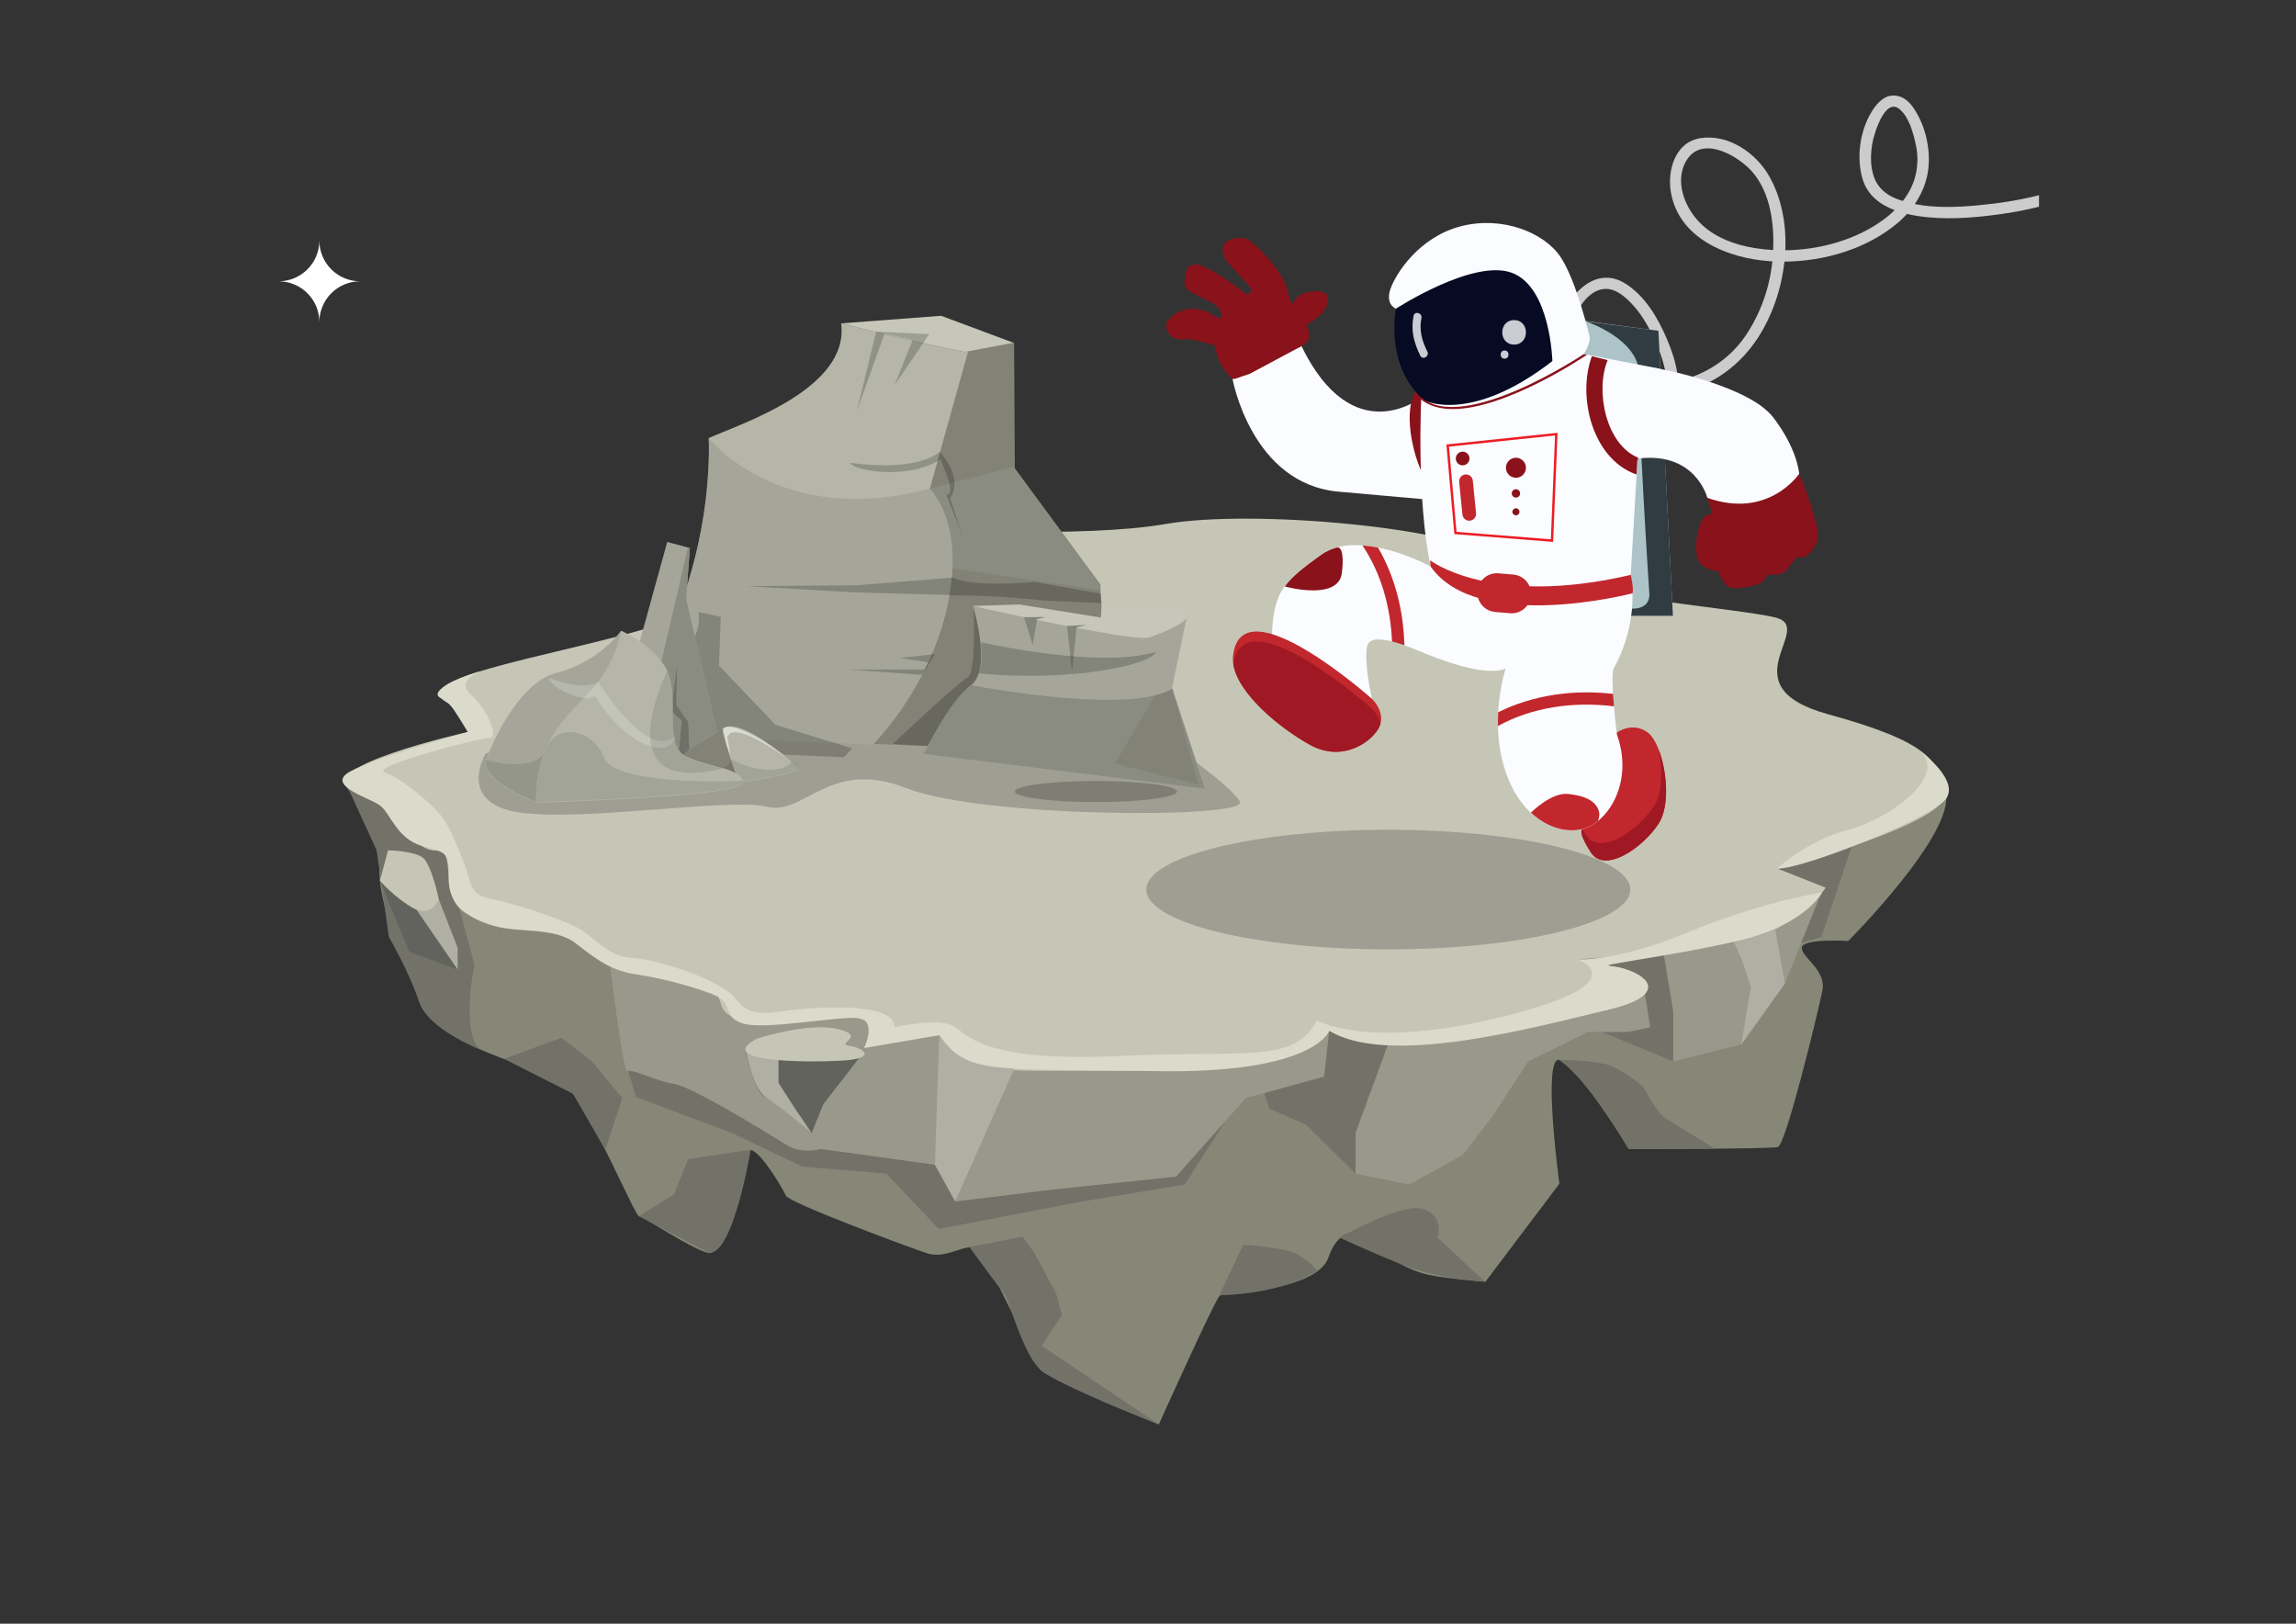 <?xml version="1.0" encoding="UTF-8" standalone="no"?>
<!-- Created with Inkscape (http://www.inkscape.org/) -->

<svg
   xmlns:dc="http://purl.org/dc/elements/1.1/"
   xmlns:cc="http://creativecommons.org/ns#"
   xmlns:rdf="http://www.w3.org/1999/02/22-rdf-syntax-ns#"
   xmlns:svg="http://www.w3.org/2000/svg"
   xmlns="http://www.w3.org/2000/svg"
   xmlns:sodipodi="http://sodipodi.sourceforge.net/DTD/sodipodi-0.dtd"
   xmlns:inkscape="http://www.inkscape.org/namespaces/inkscape"
   width="297mm"
   height="210mm"
   viewBox="0 0 297 210"
   version="1.1"
   id="svg3142"
   inkscape:version="0.92.5 (2060ec1f9f, 2020-04-08)"
   sodipodi:docname="mission-image.svg">
  <rect x="0" y="0" width="297" height="210" fill="#333333" stroke="none"/>
  <defs
     id="defs3136">
    <clipPath
       clipPathUnits="userSpaceOnUse"
       id="clipPath976">
      <path
         d="m 326.491,294.164 h 177.337 v -43.81 H 326.491 Z"
         id="path974"
         inkscape:connector-curvature="0" />
    </clipPath>
    <clipPath
       clipPathUnits="userSpaceOnUse"
       id="clipPath948">
      <path
         d="m 424.021,483.547 h 41.574 v -16.768 h -41.574 z"
         id="path946"
         inkscape:connector-curvature="0" />
    </clipPath>
    <clipPath
       clipPathUnits="userSpaceOnUse"
       id="clipPath816">
      <path
         d="m 278.272,312.049 h 59.451 v -7.737 h -59.451 z"
         id="path814"
         inkscape:connector-curvature="0" />
    </clipPath>
    <clipPath
       clipPathUnits="userSpaceOnUse"
       id="clipPath800">
      <path
         d="m 144.65,352.537 h 27.331 V 314.995 H 144.65 Z"
         id="path798"
         inkscape:connector-curvature="0" />
    </clipPath>
    <clipPath
       clipPathUnits="userSpaceOnUse"
       id="clipPath784">
      <path
         d="m 107.598,349.854 h 46.273 v -25.65 h -46.273 z"
         id="path782"
         inkscape:connector-curvature="0" />
    </clipPath>
    <clipPath
       clipPathUnits="userSpaceOnUse"
       id="clipPath768">
      <path
         d="M 84.464,329.944 H 178.704 V 304.312 H 84.464 Z"
         id="path766"
         inkscape:connector-curvature="0" />
    </clipPath>
    <clipPath
       clipPathUnits="userSpaceOnUse"
       id="clipPath744">
      <path
         d="m 171.325,331.925 h 23.549 v -11.512 h -23.549 z"
         id="path742"
         inkscape:connector-curvature="0" />
    </clipPath>
    <clipPath
       clipPathUnits="userSpaceOnUse"
       id="clipPath728">
      <path
         d="m 155.445,320.87 h 43.477 v -8.821 h -43.477 z"
         id="path726"
         inkscape:connector-curvature="0" />
    </clipPath>
    <clipPath
       clipPathUnits="userSpaceOnUse"
       id="clipPath704">
      <path
         d="m 133.694,338.73 h 2.256 v -1.739 h -2.256 z"
         id="path702"
         inkscape:connector-curvature="0" />
    </clipPath>
    <clipPath
       clipPathUnits="userSpaceOnUse"
       id="clipPath688">
      <path
         d="m 132.762,323.021 h 3.32 v -11.293 h -3.32 z"
         id="path686"
         inkscape:connector-curvature="0" />
    </clipPath>
    <clipPath
       clipPathUnits="userSpaceOnUse"
       id="clipPath672">
      <path
         d="m 144.437,354.187 h 15.005 v -42.072 h -15.005 z"
         id="path670"
         inkscape:connector-curvature="0" />
    </clipPath>
    <clipPath
       clipPathUnits="userSpaceOnUse"
       id="clipPath648">
      <path
         d="m 265.114,362.895 h 64.837 v -12.319 h -64.837 z"
         id="path646"
         inkscape:connector-curvature="0" />
    </clipPath>
    <clipPath
       clipPathUnits="userSpaceOnUse"
       id="clipPath632">
      <path
         d="m 217.718,358.533 h 31.265 v -7.618 h -31.265 z"
         id="path630"
         inkscape:connector-curvature="0" />
    </clipPath>
    <clipPath
       clipPathUnits="userSpaceOnUse"
       id="clipPath616">
      <path
         d="m 179.849,386.55 h 75.512 v -6.361 h -75.512 z"
         id="path614"
         inkscape:connector-curvature="0" />
    </clipPath>
    <clipPath
       clipPathUnits="userSpaceOnUse"
       id="clipPath588">
      <path
         d="m 297.4,369.647 h 7.846 V 352.066 H 297.4 Z"
         id="path586"
         inkscape:connector-curvature="0" />
    </clipPath>
    <clipPath
       clipPathUnits="userSpaceOnUse"
       id="clipPath572">
      <path
         d="m 281.535,372.767 h 8.01 v -10.911 h -8.01 z"
         id="path570"
         inkscape:connector-curvature="0" />
    </clipPath>
    <clipPath
       clipPathUnits="userSpaceOnUse"
       id="clipPath552">
      <path
         d="m 217.657,432.746 h 41.684 V 401.24 h -41.684 z"
         id="path550"
         inkscape:connector-curvature="0" />
    </clipPath>
    <clipPath
       clipPathUnits="userSpaceOnUse"
       id="clipPath536">
      <path
         d="M 220.451,476.699 H 246.93 V 447.67 h -26.479 z"
         id="path534"
         inkscape:connector-curvature="0" />
    </clipPath>
    <clipPath
       clipPathUnits="userSpaceOnUse"
       id="clipPath520">
      <path
         d="m 134.913,373.943 h 83.759 v -53.209 h -83.759 z"
         id="path518"
         inkscape:connector-curvature="0" />
    </clipPath>
    <clipPath
       clipPathUnits="userSpaceOnUse"
       id="clipPath496">
      <path
         d="m 227.959,387.123 h 82.1 v -12.246 h -82.1 z"
         id="path494"
         inkscape:connector-curvature="0" />
    </clipPath>
    <clipPath
       clipPathUnits="userSpaceOnUse"
       id="clipPath480">
      <path
         d="m 233.568,376.414 h 43.696 v -53.502 h -43.696 z"
         id="path478"
         inkscape:connector-curvature="0" />
    </clipPath>
    <clipPath
       clipPathUnits="userSpaceOnUse"
       id="clipPath452">
      <path
         d="M 81.83,344.188 H 360.832 V 299.714 H 81.83 Z"
         id="path450"
         inkscape:connector-curvature="0" />
    </clipPath>
  </defs>
  <sodipodi:namedview
     id="base"
     pagecolor="#ffffff"
     bordercolor="#666666"
     borderopacity="1.0"
     inkscape:pageopacity="0.0"
     inkscape:pageshadow="2"
     inkscape:zoom="0.35"
     inkscape:cx="564.28571"
     inkscape:cy="560"
     inkscape:document-units="mm"
     inkscape:current-layer="layer1"
     showgrid="false"
     inkscape:window-width="1366"
     inkscape:window-height="704"
     inkscape:window-x="0"
     inkscape:window-y="27"
     inkscape:window-maximized="1" />
  <g
     inkscape:label="Layer 1"
     inkscape:groupmode="layer"
     id="layer1"
     transform="translate(0,-87)">
    <g
       transform="matrix(0.353,0,0,-0.353,44.786,188.742)"
       id="g342">
      <path
         inkscape:connector-curvature="0"
         id="path344"
         style="fill:#868777;fill-opacity:1;fill-rule:nonzero;stroke:none"
         d="m 0,0 c 0,0 12.148,-16.613 12.148,-30.95 0,-14.341 10.637,-38.297 19.146,-52.453 8.511,-14.158 40.956,-18.876 49.465,-26.498 8.511,-7.624 24.999,-47.552 26.593,-47.552 1.596,0 19.681,-12.34 25.53,-13.429 5.852,-1.089 11.702,38.477 15.426,37.749 3.722,-0.726 11.7,-14.156 12.765,-16.696 1.063,-2.541 43.08,-18.195 51.59,-21.077 8.511,-2.883 16.489,6.149 20.212,0 3.723,-6.147 19.148,-38.816 21.275,-42.446 2.128,-3.629 43.614,-20.328 43.614,-20.328 0,0 20.743,46.101 22.339,47.19 1.595,1.088 35.635,1.45 39.89,14.156 4.254,12.703 14.894,10.163 17.553,5.078 2.657,-5.078 12.233,-10.162 19.146,-11.613 6.914,-1.452 20.743,-2.541 20.743,-2.541 l 27.128,35.935 c 0,0 -6.383,46.827 0,45.373 6.381,-1.451 25.53,-32.667 25.53,-32.667 0,0 51.589,-0.001 54.516,0.726 2.926,0.726 14.82,49.729 16.318,57.353 1.498,7.621 -7.543,11.976 -7.543,15.607 0,3.63 17.019,2.54 17.019,2.54 0,0 39.891,39.93 35.636,54.812 C 581.785,13.151 0,0 0,0" />
    </g>
    <g
       transform="matrix(0.353,0,0,-0.353,45.035,188.949)"
       id="g346">
      <path
         inkscape:connector-curvature="0"
         id="path348"
         style="fill:#727269;fill-opacity:1;fill-rule:nonzero;stroke:none"
         d="m 0,0 19.689,-6.166 15.79,-18.154 10.804,-40.346 c 0,0 -5.111,-24.245 1.965,-30.969 0,0 -19.033,7.263 -22.348,17.597 -3.315,10.332 -10.997,23.594 -10.997,23.594 l -4.448,31.687 z" />
    </g>
    <g
       transform="matrix(0.353,0,0,-0.353,80.487,223.031)"
       id="g350">
      <path
         inkscape:connector-curvature="0"
         id="path352"
         style="fill:#727269;fill-opacity:1;fill-rule:nonzero;stroke:none"
         d="m 0,0 5.094,-16.597 35.102,-13.168 25.795,-12.282 30.85,-2.6 19.149,-20.268 52.606,10.103 37.546,6.171 21.541,33.758 -11.967,31.82 z" />
    </g>
    <g
       transform="matrix(0.353,0,0,-0.353,175.348,238.781)"
       id="g354">
      <path
         inkscape:connector-curvature="0"
         id="path356"
         style="fill:#727269;fill-opacity:1;fill-rule:nonzero;stroke:none"
         d="m 0,0 -18.079,17.846 -13.563,5.988 -9.573,31.035 c 0,0 40.984,5.723 54.397,-7.482 L 4.687,27.686 Z" />
    </g>
    <g
       transform="matrix(0.353,0,0,-0.353,215.237,209.841)"
       id="g358">
      <path
         inkscape:connector-curvature="0"
         id="path360"
         style="fill:#727269;fill-opacity:1;fill-rule:nonzero;stroke:none"
         d="m 0,0 h -29.828 l 7.181,-30.132 26.057,-10.771 c 0,0 4.079,32.05 -3.41,38.957" />
    </g>
    <g
       transform="matrix(0.353,0,0,-0.353,239.512,196.515)"
       id="g362">
      <path
         inkscape:connector-curvature="0"
         id="path364"
         style="fill:#727269;fill-opacity:1;fill-rule:nonzero;stroke:none"
         d="m 0,0 -11.054,-33.054 -16.318,-4.718 -2.395,28.857 c 0,0 18.582,14.019 29.767,8.915" />
    </g>
    <g
       transform="matrix(0.353,0,0,-0.353,179.508,222.169)"
       id="g366">
      <path
         inkscape:connector-curvature="0"
         id="path368"
         style="fill:#98998a;fill-opacity:1;fill-rule:nonzero;stroke:none"
         d="m 0,0 -11.791,-32.206 v -14.883 l 19.678,-3.993 19.681,10.891 11.171,14.648 12.764,19.587 21.806,10.771 h 14.895 l 7.976,1.736 -2.127,13.513 z" />
    </g>
    <g
       transform="matrix(0.353,0,0,-0.353,215.237,210.527)"
       id="g370">
      <path
         inkscape:connector-curvature="0"
         id="path372"
         style="fill:#98998a;fill-opacity:1;fill-rule:nonzero;stroke:none"
         d="m 0,0 3.41,-20.561 v -18.396 l 24.998,6.254 15.957,22.307 13.393,33.51 z" />
    </g>
    <g
       transform="matrix(0.353,0,0,-0.353,78.905,211.762)"
       id="g374">
      <path
         inkscape:connector-curvature="0"
         id="path376"
         style="fill:#98998a;fill-opacity:1;fill-rule:nonzero;stroke:none"
         d="m 0,0 c 0,0 4.787,-39.749 6.382,-38.932 1.596,0.818 12.234,-4.264 16.489,-4.627 4.256,-0.362 18.717,-8.147 41.757,-22.445 5.849,-3.631 12.494,-1.512 12.494,-1.512 l 42.017,-5.808 7.448,-13.431 35.635,4.357 45.209,4.719 25.53,28.774 28.721,7.885 1.862,16.878 z" />
    </g>
    <g
       transform="matrix(0.353,0,0,-0.353,58.265,178.083)"
       id="g378">
      <path
         inkscape:connector-curvature="0"
         id="path380"
         style="fill:#c6c6b6;fill-opacity:1;fill-rule:nonzero;stroke:none"
         d="m 0,0 6.381,-10.164 c 0,0 -58.506,-13.068 -41.487,-21.055 17.021,-7.983 21.275,-22.896 29.786,-22.338 8.511,0.56 0.001,-17.589 11.701,-23.398 11.702,-5.806 37.232,-5.082 44.678,-12.341 7.446,-7.262 6.117,-7.44 31.647,-10.164 25.531,-2.721 7.979,-15.79 27.127,-15.79 19.146,0 51.858,6.534 43.081,-9.256 l 26.329,3.268 c 0,0 0.796,-13.069 35.103,-13.069 34.306,0 98.927,-2.178 107.704,14.7 0,0 15.158,-8.166 36.7,-3.265 21.542,4.899 79.781,9.256 78.984,17.969 -0.799,8.712 -24.734,11.432 -24.734,11.432 0,0 60.633,3.267 74.199,11.978 13.562,8.712 16.752,14.294 16.752,14.294 l -17.551,6.94 c 0,0 64.619,16.881 61.43,28.315 -3.192,11.435 -5.584,17.967 -43.081,28.312 -37.496,10.348 -3.988,31.581 -19.146,35.393 -15.16,3.811 -82.177,8.168 -98.931,20.69 C 369.918,64.974 293.329,71.508 262.213,66.063 231.099,60.618 176.051,64.974 160.892,61.706 145.733,58.44 92.28,59.529 96.27,42.106 100.258,24.682 -28.457,12.884 0,0" />
    </g>
    <g
       transform="matrix(0.353,0,0,-0.353,229.856,199.341)"
       id="g382">
      <path
         inkscape:connector-curvature="0"
         id="path384"
         style="fill:#dbdbcc;fill-opacity:1;fill-rule:nonzero;stroke:none"
         d="m 0,0 c 0,0 11.169,10.347 25.93,14.159 14.758,3.812 36.322,19.154 26.936,28.634 0,0 14.779,-10.939 8.678,-17.744 C 55.447,18.243 9.572,-0.27 0,0" />
    </g>
    <g
       transform="matrix(0.353,0,0,-0.353,96.421,223.031)"
       id="g386">
      <path
         inkscape:connector-curvature="0"
         id="path388"
         style="fill:#63635d;fill-opacity:1;fill-rule:nonzero;stroke:none"
         d="m 0,0 c 0,0 3.537,-15.774 7.79,-16.962 4.256,-1.188 16.489,-12.803 16.489,-12.803 l 4.255,10.527 13.117,16.912 z" />
    </g>
    <g
       transform="matrix(0.353,0,0,-0.353,49.14,200.906)"
       id="g390">
      <path
         inkscape:connector-curvature="0"
         id="path392"
         style="fill:#63635d;fill-opacity:1;fill-rule:nonzero;stroke:none"
         d="m 0,0 10.806,-26.055 17.719,-6.533 v 7.986 l -6.914,17.787 z" />
    </g>
    <g
       transform="matrix(0.353,0,0,-0.353,173.309,247.067)"
       id="g394">
      <path
         inkscape:connector-curvature="0"
         id="path396"
         style="fill:#727269;fill-opacity:1;fill-rule:nonzero;stroke:none"
         d="M 0,0 C 0,0 22.54,13.02 30.516,10.479 38.495,7.939 35.836,0 35.836,0 l 17.28,-16.078 c 0,0 -17.377,0.872 -30.626,6.273 C 9.242,-4.401 0,0 0,0" />
    </g>
    <g
       transform="matrix(0.353,0,0,-0.353,201.618,224.055)"
       id="g398">
      <path
         inkscape:connector-curvature="0"
         id="path400"
         style="fill:#727269;fill-opacity:1;fill-rule:nonzero;stroke:none"
         d="m 0,0 c 0,0 14.098,-0.301 18.885,-2.117 4.788,-1.817 12.232,-7.74 12.232,-8.045 0,-0.306 5.404,-9.563 7.489,-10.922 2.086,-1.361 18.557,-11.45 18.557,-11.45 L 25.53,-32.667 C 25.53,-32.667 11.428,-7.681 0,0" />
    </g>
    <g
       transform="matrix(0.353,0,0,-0.353,91.664,249.025)"
       id="g402">
      <path
         inkscape:connector-curvature="0"
         id="path404"
         style="fill:#727269;fill-opacity:1;fill-rule:nonzero;stroke:none"
         d="m 0,0 -25.53,13.429 12.766,7.864 5.323,13.069 22.866,3.387 C 15.425,37.749 9.039,-1.149 0,0" />
    </g>
    <g
       transform="matrix(0.353,0,0,-0.353,125.391,248.271)"
       id="g406">
      <path
         inkscape:connector-curvature="0"
         id="path408"
         style="fill:#727269;fill-opacity:1;fill-rule:nonzero;stroke:none"
         d="m 0,0 19.55,3.728 4.256,-5.892 7.978,-14.798 2.126,-7.986 -7.444,-11.254 42.81,-28.735 c 0,0 -37.502,14.46 -43.614,20.329 -6.112,5.866 -11.431,25.83 -12.494,26.919 C 12.105,-16.599 0,0 0,0" />
    </g>
    <g
       transform="matrix(0.353,0,0,-0.353,65.189,223.943)"
       id="g410">
      <path
         inkscape:connector-curvature="0"
         id="path412"
         style="fill:#727269;fill-opacity:1;fill-rule:nonzero;stroke:none"
         d="m 0,0 21.067,7.729 11.17,-8.656 11.128,-13.447 -6.242,-18.975 -11.801,20.54 -16.489,8.346 z" />
    </g>
    <g
       transform="matrix(0.353,0,0,-0.353,157.711,254.531)"
       id="g414">
      <path
         inkscape:connector-curvature="0"
         id="path416"
         style="fill:#727269;fill-opacity:1;fill-rule:nonzero;stroke:none"
         d="m 0,0 8.781,18.524 c 0,0 13.828,-0.849 18.615,-2.941 C 32.183,13.489 35.98,9.075 35.98,9.075 35.98,9.075 24.727,0.666 0,0" />
    </g>
    <g
       transform="matrix(0.353,0,0,-0.353,121.498,220.854)"
       id="g418">
      <path
         inkscape:connector-curvature="0"
         id="path420"
         style="fill:#afafa3;fill-opacity:1;fill-rule:nonzero;stroke:none"
         d="m 0,0 27.53,-12.252 -21.679,-48.73 -7.449,13.43 z" />
    </g>
    <g
       transform="matrix(0.353,0,0,-0.353,56.764,203.31)"
       id="g422">
      <path
         inkscape:connector-curvature="0"
         id="path424"
         style="fill:#afafa3;fill-opacity:1;fill-rule:nonzero;stroke:none"
         d="m 0,0 h -10.805 l 17.72,-25.772 v 7.986 z" />
    </g>
    <g
       transform="matrix(0.353,0,0,-0.353,50.197,196.977)"
       id="g426">
      <path
         inkscape:connector-curvature="0"
         id="path428"
         style="fill:#c6c6b6;fill-opacity:1;fill-rule:nonzero;stroke:none"
         d="m 0,0 c 0,0 9.573,-0.166 12.766,-2.707 3.19,-2.54 5.849,-15.246 5.849,-15.246 0,0 -2.657,-6.897 -9.306,-3.268 -6.649,3.631 -12.305,10.083 -12.305,10.083 z" />
    </g>
    <g
       transform="matrix(0.353,0,0,-0.353,96.424,222.687)"
       id="g430">
      <path
         inkscape:connector-curvature="0"
         id="path432"
         style="fill:#afafa3;fill-opacity:1;fill-rule:nonzero;stroke:none"
         d="m 0,0 c 0,0 2.589,-14.834 7.779,-17.937 5.19,-3.101 16.489,-12.802 16.489,-12.802 l -5.713,8.408 -6.421,9.922 v 11.434 z" />
    </g>
    <g
       transform="matrix(0.353,0,0,-0.353,97.856,221.366)"
       id="g434">
      <path
         inkscape:connector-curvature="0"
         id="path436"
         style="fill:#c6c6b6;fill-opacity:1;fill-rule:nonzero;stroke:none"
         d="M 0,0 C 0,0 18.775,6.253 29.784,3.629 40.793,1.004 28.721,-1.816 34.04,-2.543 39.358,-3.269 44.678,-7.261 30.849,-7.988 17.021,-8.714 -15.427,-8.33 0,0" />
    </g>
    <g
       transform="matrix(0.353,0,0,-0.353,229.622,207.131)"
       id="g438">
      <path
         inkscape:connector-curvature="0"
         id="path440"
         style="fill:#afafa3;fill-opacity:1;fill-rule:nonzero;stroke:none"
         d="m 0,0 3.588,-20.023 -15.957,-22.307 3.465,21.165 -3.465,10.276 -3.187,7.078 z" />
    </g>
    <g
       transform="matrix(0.353,0,0,-0.353,62.17,173.804)"
       id="g442">
      <path
         inkscape:connector-curvature="0"
         id="path444"
         style="fill:#dbdbcc;fill-opacity:1;fill-rule:nonzero;stroke:none"
         d="m 0,0 c 0,0 -9.474,-3.419 -3.624,-8.502 5.851,-5.083 10.639,-15.972 6.916,-15.972 -3.723,0 -44.679,-10.526 -38.296,-12.703 6.383,-2.178 16.596,-11.254 19.467,-14.521 2.872,-3.266 4.467,-6.17 8.723,-16.697 4.254,-10.528 2.096,-13.43 11.419,-15.246 9.323,-1.814 24.749,-7.258 30.599,-10.164 5.85,-2.902 11.17,-10.888 20.211,-11.253 9.041,-0.362 33.242,-8.167 38.295,-15.245 5.053,-7.078 12.765,-4.718 19.147,-3.992 6.382,0.726 38.827,3.992 38.827,-6.171 0,0 17.021,3.993 22.339,0 5.319,-3.993 12.764,-12.705 60.101,-10.526 47.337,2.177 63.826,-2.904 72.335,13.067 0,0 18.431,-11.109 68.614,1.452 50.183,12.56 26.857,20.871 26.857,20.871 0,0 14.627,-0.906 40.689,9.983 26.062,10.89 49.029,14.636 49.029,14.636 0,0 -5.929,-11.767 -29.873,-17.558 -23.943,-5.79 -55.311,-9.341 -47.606,-9.563 7.708,-0.218 27.037,-9.143 -0.978,-15.934 -28.015,-6.791 -80.669,-20.946 -102.211,-7.7 0,0 -5.203,-15.97 -64.089,-14.79 -58.889,1.178 -68.614,-1.724 -78.718,13.159 l -27.659,-4.72 c 0,0 4.84,9.921 -1.896,10.933 -6.736,1.012 -34.803,-4.582 -42.78,-1.858 -7.979,2.722 -2.13,7.442 -11.436,10.89 -9.307,3.448 -19.412,5.809 -27.658,7.077 -8.244,1.27 -13.297,4.539 -21.54,11.071 -8.245,6.536 -20.743,3.812 -30.583,6.716 -9.839,2.905 -16.652,8.063 -16.304,17.645 0.348,9.58 -0.889,8.966 -9.977,11.633 -9.089,2.666 -11.539,12.116 -15.189,14.783 -3.648,2.669 -18.196,6.757 -12.43,11.477 5.765,4.718 44.591,15.427 44.591,15.427 0,0 -4.922,10.216 -9.774,12.367 C -19.312,-7.775 -9.563,-2.689 0,0" />
    </g>
    <g
       transform="matrix(0.353,0,0,-0.353,33.034,298.16)"
       id="g446">
      <g
         id="g448" />
      <g
         id="g460">
        <g
           style="opacity:0.2"
           id="g458"
           clip-path="url(#clipPath452)">
          <g
             id="g456"
             transform="translate(84.417,322.144)">
            <path
               inkscape:connector-curvature="0"
               id="path454"
               style="fill:#000000;fill-opacity:1;fill-rule:nonzero;stroke:none"
               d="m 0,0 c 0,0 -11.039,-18.29 12.49,-21.651 23.529,-3.362 77.087,5.462 90.643,2.101 13.555,-3.362 22.799,17.885 50.949,6.841 28.151,-11.043 125.208,-11.228 122.267,-5.043 -2.941,6.185 -29.557,24.118 -29.557,24.118 L 105.765,22.045 Z" />
          </g>
        </g>
      </g>
    </g>
    <g
       transform="matrix(0.353,0,0,-0.353,108.82,128.821)"
       id="g462">
      <path
         inkscape:connector-curvature="0"
         id="path464"
         style="fill:#c6c7b8;fill-opacity:1;fill-rule:nonzero;stroke:none"
         d="M 0,0 36.609,2.772 63.287,-7.17 47.759,-15.227 Z" />
    </g>
    <g
       transform="matrix(0.353,0,0,-0.353,79.385,181.85)"
       id="g466">
      <path
         inkscape:connector-curvature="0"
         id="path468"
         style="fill:#828277;fill-opacity:1;fill-rule:nonzero;stroke:none"
         d="m 0,0 c 0,0 36.272,46.186 34.912,108.215 12.014,5.353 51.694,18.099 48.526,42.103 19.098,-5.287 45.231,-10.552 45.231,-10.552 l 18.055,3.382 0.271,-46.016 31.383,-42.625 c 0,0 -0.8,-35.358 21.441,-62.639 z" />
    </g>
    <g
       transform="matrix(0.353,0,0,-0.353,142.313,162.621)"
       id="g470">
      <path
         inkscape:connector-curvature="0"
         id="path472"
         style="fill:#8b8c81;fill-opacity:1;fill-rule:nonzero;stroke:none"
         d="m 0,0 -31.383,42.625 0.013,0.65 L -62.452,35.201 -93.674,11.766 0.007,-1.96 C -0.035,-0.702 0,0 0,0" />
    </g>
    <g
       transform="matrix(0.353,0,0,-0.353,33.034,298.16)"
       id="g474">
      <g
         id="g476" />
      <g
         id="g488">
        <g
           style="opacity:0.2"
           id="g486"
           clip-path="url(#clipPath480)">
          <g
             id="g484"
             transform="translate(263.139,376.414)">
            <path
               inkscape:connector-curvature="0"
               id="path482"
               style="fill:#000000;fill-opacity:1;fill-rule:nonzero;stroke:none"
               d="m 0,0 c 0,0 1.149,-24.669 -2.09,-26.357 -3.272,-1.678 -27.481,-24.422 -27.481,-24.422 l 43.696,-2.723 z" />
          </g>
        </g>
      </g>
    </g>
    <g
       transform="matrix(0.353,0,0,-0.353,33.034,298.16)"
       id="g490">
      <g
         id="g492" />
      <g
         id="g504">
        <g
           style="opacity:0.2"
           id="g502"
           clip-path="url(#clipPath496)">
          <g
             id="g500"
             transform="translate(309.823,380.69)">
            <path
               inkscape:connector-curvature="0"
               id="path498"
               style="fill:#000000;fill-opacity:1;fill-rule:nonzero;stroke:none"
               d="m 0,0 -24.416,4.288 c 0,0 -21.554,-2.218 -29.855,1.591 -4.887,2.244 -12.965,-2.857 -25.107,-6.029 l -2.486,-5.663 c 10.478,0.42 20.934,2.127 26.118,5.19 16.805,0.184 34.904,-1.922 34.904,-1.922 L 0.226,-3.479 h 0.01 C 0.119,-2.159 0.044,-0.994 0,0" />
          </g>
        </g>
      </g>
    </g>
    <g
       transform="matrix(0.353,0,0,-0.353,120.281,150.203)"
       id="g506">
      <path
         inkscape:connector-curvature="0"
         id="path508"
         style="fill:#b5b6a8;fill-opacity:1;fill-rule:nonzero;stroke:none"
         d="m 0,0 14.023,50.301 -1.28,-0.243 c 0,0 -26.133,5.265 -45.231,10.552 C -29.32,36.606 -69,23.86 -81.014,18.507 -80.68,2.87 -69.221,-15.513 -74.709,-28.245 -37.858,-23.896 -4.395,-15.626 0,0" />
    </g>
    <g
       transform="matrix(0.353,0,0,-0.353,112.938,183.318)"
       id="g510">
      <path
         inkscape:connector-curvature="0"
         id="path512"
         style="fill:#a5a699;fill-opacity:1;fill-rule:nonzero;stroke:none"
         d="M 0,0 C 29.311,31.594 37.066,75.482 20.814,93.867 -34.297,79.033 -60.199,112.374 -60.199,112.374 -58.839,50.345 -95.111,4.159 -95.111,4.159 Z" />
    </g>
    <g
       transform="matrix(0.353,0,0,-0.353,33.034,298.16)"
       id="g514">
      <g
         id="g516" />
      <g
         id="g528">
        <g
           style="opacity:0.2"
           id="g526"
           clip-path="url(#clipPath520)">
          <g
             id="g524"
             transform="translate(134.913,324.268)">
            <path
               inkscape:connector-curvature="0"
               id="path522"
               style="fill:#000000;fill-opacity:1;fill-rule:nonzero;stroke:none"
               d="m 0,0 80.832,-3.533 c 1.005,1.08 1.976,2.178 2.927,3.286 l -28.051,8.605 -20.724,21.704 0.63,17.529 c 0,0 2.511,0 -8.164,2.085 C 29.961,35.902 8.607,20.879 8.607,20.879 6.361,14.899 2.192,5.1 0,0" />
          </g>
        </g>
      </g>
    </g>
    <g
       transform="matrix(0.353,0,0,-0.353,33.034,298.16)"
       id="g530">
      <g
         id="g532" />
      <g
         id="g544">
        <g
           style="opacity:0.2"
           id="g542"
           clip-path="url(#clipPath536)">
          <g
             id="g540"
             transform="translate(227.497,476.699)">
            <path
               inkscape:connector-curvature="0"
               id="path538"
               style="fill:#000000;fill-opacity:1;fill-rule:nonzero;stroke:none"
               d="M 0,0 -7.046,-29.029 3.019,-0.789 13.337,-3.115 6.745,-19.588 19.433,-0.944 Z" />
          </g>
        </g>
      </g>
    </g>
    <g
       transform="matrix(0.353,0,0,-0.353,33.034,298.16)"
       id="g546">
      <g
         id="g548" />
      <g
         id="g560">
        <g
           style="opacity:0.2"
           id="g558"
           clip-path="url(#clipPath552)">
          <g
             id="g556"
             transform="translate(250.761,432.746)">
            <path
               inkscape:connector-curvature="0"
               id="path554"
               style="fill:#000000;fill-opacity:1;fill-rule:nonzero;stroke:none"
               d="m 0,0 c 0,0 -6.995,-7.688 -33.104,-4.099 3.037,-3.653 23.11,-5.938 33.613,1.425 0.215,-2.818 5.903,-12.194 1.956,-13.336 3.438,-8.363 6.115,-15.496 6.115,-15.496 l -4.774,14.38 c 0,0 5.527,6.278 -3.806,17.126" />
          </g>
        </g>
      </g>
    </g>
    <g
       transform="matrix(0.353,0,0,-0.353,125.863,165.37)"
       id="g562">
      <path
         inkscape:connector-curvature="0"
         id="path564"
         style="fill:#a5a699;fill-opacity:1;fill-rule:nonzero;stroke:none"
         d="M 0,0 C 0,0 7.164,-23.161 -0.832,-29.187 -8.817,-35.208 -17.99,-54.245 -17.99,-54.245 l 100.654,-5.064 -9.72,29.329 5.62,26.859 -35.371,-2.774 z" />
    </g>
    <g
       transform="matrix(0.353,0,0,-0.353,33.034,298.16)"
       id="g566">
      <g
         id="g568" />
      <g
         id="g580">
        <g
           style="opacity:0.2"
           id="g578"
           clip-path="url(#clipPath572)">
          <g
             id="g576"
             transform="translate(281.535,372.368)">
            <path
               inkscape:connector-curvature="0"
               id="path574"
               style="fill:#000000;fill-opacity:1;fill-rule:nonzero;stroke:none"
               d="m 0,0 3.331,-10.512 1.59,9.474 3.089,0.97 C 8.01,-0.068 5.093,0.935 0,0" />
          </g>
        </g>
      </g>
    </g>
    <g
       transform="matrix(0.353,0,0,-0.353,33.034,298.16)"
       id="g582">
      <g
         id="g584" />
      <g
         id="g596">
        <g
           style="opacity:0.2"
           id="g594"
           clip-path="url(#clipPath588)">
          <g
             id="g592"
             transform="translate(297.4,369.112)">
            <path
               inkscape:connector-curvature="0"
               id="path590"
               style="fill:#000000;fill-opacity:1;fill-rule:nonzero;stroke:none"
               d="M 0,0 1.85,-17.046 3.517,-0.747 7.846,0.376 C 7.846,0.376 5.104,0.918 0,0" />
          </g>
        </g>
      </g>
    </g>
    <g
       transform="matrix(0.353,0,0,-0.353,125.863,165.37)"
       id="g598">
      <path
         inkscape:connector-curvature="0"
         id="path600"
         style="fill:#c6c7b8;fill-opacity:1;fill-rule:nonzero;stroke:none"
         d="m 0,0 c 0,0 7.986,-1.829 18.396,-4.046 0.834,-0.176 7.117,0.107 8.011,-0.068 0.766,-0.166 -3.893,-0.801 -3.09,-0.97 3.563,-0.757 7.265,-1.504 10.945,-2.218 0.595,-0.121 6.482,0.407 7.047,0.303 0.703,-0.143 -3.981,-0.92 -3.293,-1.047 12.799,-2.444 24.427,-4.311 26.789,-3.44 39.054,14.272 -17.776,11.102 -17.776,11.102 0.035,-2.341 -0.212,-3.855 -0.212,-3.855 L 17.06,0.542 Z" />
    </g>
    <g
       transform="matrix(0.353,0,0,-0.353,155.839,188.998)"
       id="g602">
      <path
         inkscape:connector-curvature="0"
         id="path604"
         style="fill:#8b8c81;fill-opacity:1;fill-rule:nonzero;stroke:none"
         d="M 0,0 -11.906,36.615 C -26.64,27.44 -77.538,36.39 -85.66,37.903 c -0.052,-0.035 -0.096,-0.071 -0.145,-0.111 -7.985,-6.021 -17.158,-25.058 -17.158,-25.058 z" />
    </g>
    <g
       transform="matrix(0.353,0,0,-0.353,149.454,176.933)"
       id="g606">
      <path
         inkscape:connector-curvature="0"
         id="path608"
         style="fill:#828277;fill-opacity:1;fill-rule:nonzero;stroke:none"
         d="M 0,0 -14.863,-24.994 15.791,-32.668 6.194,2.413 C 4.569,1.388 2.422,0.591 0,0" />
    </g>
    <g
       transform="matrix(0.353,0,0,-0.353,33.034,298.16)"
       id="g610">
      <g
         id="g612" />
      <g
         id="g624">
        <g
           style="opacity:0.2"
           id="g622"
           clip-path="url(#clipPath616)">
          <g
             id="g620"
             transform="translate(255.361,386.55)">
            <path
               inkscape:connector-curvature="0"
               id="path618"
               style="fill:#000000;fill-opacity:1;fill-rule:nonzero;stroke:none"
               d="m 0,0 c -2.556,-0.193 -34.7,-2.799 -35.234,-2.802 -0.561,0.006 -40.278,-0.341 -40.278,-0.341 l 40.11,-2.281 34.558,-0.936 C -0.465,-4.21 -0.172,-2.073 0,0" />
          </g>
        </g>
      </g>
    </g>
    <g
       transform="matrix(0.353,0,0,-0.353,33.034,298.16)"
       id="g626">
      <g
         id="g628" />
      <g
         id="g640">
        <g
           style="opacity:0.2"
           id="g638"
           clip-path="url(#clipPath632)">
          <g
             id="g636"
             transform="translate(244.234,350.915)">
            <path
               inkscape:connector-curvature="0"
               id="path634"
               style="fill:#000000;fill-opacity:1;fill-rule:nonzero;stroke:none"
               d="M 0,0 -26.516,1.938 0.883,2.002 2.364,4.607 -8.18,6.186 4.749,7.618 Z" />
          </g>
        </g>
      </g>
    </g>
    <g
       transform="matrix(0.353,0,0,-0.353,33.034,298.16)"
       id="g642">
      <g
         id="g644" />
      <g
         id="g656">
        <g
           style="opacity:0.2"
           id="g654"
           clip-path="url(#clipPath648)">
          <g
             id="g652"
             transform="translate(329.951,359.356)">
            <path
               inkscape:connector-curvature="0"
               id="path650"
               style="fill:#000000;fill-opacity:1;fill-rule:nonzero;stroke:none"
               d="m 0,0 c -19.988,-6.146 -60.191,2.672 -64.097,3.538 0.378,-4.021 0.359,-8.216 -0.74,-11.434 C -30.301,-11.193 -1.143,-4.532 0,0" />
          </g>
        </g>
      </g>
    </g>
    <g
       transform="matrix(0.353,0,0,-0.353,93.595,185.379)"
       id="g658">
      <path
         inkscape:connector-curvature="0"
         id="path660"
         style="fill:#a5a699;fill-opacity:1;fill-rule:nonzero;stroke:none"
         d="m 0,0 -13.73,59.238 1.373,18.673 -8.288,2.213 -23.07,-83.657 16.291,-8.411 17.445,7.606 z" />
    </g>
    <g
       transform="matrix(0.353,0,0,-0.353,84.78,175.929)"
       id="g662">
      <path
         inkscape:connector-curvature="0"
         id="path664"
         style="fill:#8b8c81;fill-opacity:1;fill-rule:nonzero;stroke:none"
         d="M 0,0 11.904,51.321 12.63,51.125 11.257,32.452 24.987,-26.786 -1.845,-38.474 Z" />
    </g>
    <g
       transform="matrix(0.353,0,0,-0.353,33.034,298.16)"
       id="g666">
      <g
         id="g668" />
      <g
         id="g680">
        <g
           style="opacity:0.2"
           id="g678"
           clip-path="url(#clipPath672)">
          <g
             id="g676"
             transform="translate(152.649,340.038)">
            <path
               inkscape:connector-curvature="0"
               id="path674"
               style="fill:#000000;fill-opacity:1;fill-rule:nonzero;stroke:none"
               d="m 0,0 -8.213,-2.284 7.658,0.099 4.155,-3.561 -1.967,-22.177 5.16,2.268 C 6.486,-21.372 5.967,-6.448 5.967,-6.448 l -4.378,6.284 0.253,14.313 z" />
          </g>
        </g>
      </g>
    </g>
    <g
       transform="matrix(0.353,0,0,-0.353,33.034,298.16)"
       id="g682">
      <g
         id="g684" />
      <g
         id="g696">
        <g
           style="opacity:0.2"
           id="g694"
           clip-path="url(#clipPath688)">
          <g
             id="g692"
             transform="translate(135.307,323.022)">
            <path
               inkscape:connector-curvature="0"
               id="path690"
               style="fill:#000000;fill-opacity:1;fill-rule:nonzero;stroke:none"
               d="m 0,0 -2.544,-9.341 3.319,-1.953 z" />
          </g>
        </g>
      </g>
    </g>
    <g
       transform="matrix(0.353,0,0,-0.353,33.034,298.16)"
       id="g698">
      <g
         id="g700" />
      <g
         id="g712">
        <g
           style="opacity:0.2"
           id="g710"
           clip-path="url(#clipPath704)">
          <g
             id="g708"
             transform="translate(133.694,336.991)">
            <path
               inkscape:connector-curvature="0"
               id="path706"
               style="fill:#000000;fill-opacity:1;fill-rule:nonzero;stroke:none"
               d="M 0,0 2.256,0.297 0.486,1.739 Z" />
          </g>
        </g>
      </g>
    </g>
    <g
       transform="matrix(0.353,0,0,-0.353,88.411,187.272)"
       id="g714">
      <path
         inkscape:connector-curvature="0"
         id="path716"
         style="fill:#b5b6a8;fill-opacity:1;fill-rule:nonzero;stroke:none"
         d="M 0,0 C -6.246,7.422 8.177,12.559 14.423,17.119 20.669,21.684 39.898,5.136 41.821,2.857 43.749,0.574 22.593,-2.279 22.593,-2.279 Z" />
    </g>
    <g
       transform="matrix(0.353,0,0,-0.353,88.411,187.272)"
       id="g718">
      <path
         inkscape:connector-curvature="0"
         id="path720"
         style="fill:#828277;fill-opacity:1;fill-rule:nonzero;stroke:none"
         d="M 0,0 20.187,-2.034 C 16.845,5.389 14.423,17.119 14.423,17.119 8.177,12.559 -6.246,7.422 0,0" />
    </g>
    <g
       transform="matrix(0.353,0,0,-0.353,33.034,298.16)"
       id="g722">
      <g
         id="g724" />
      <g
         id="g736">
        <g
           style="opacity:0.1"
           id="g734"
           clip-path="url(#clipPath728)">
          <g
             id="g732"
             transform="translate(198.798,317.185)">
            <path
               inkscape:connector-curvature="0"
               id="path730"
               style="fill:#000000;fill-opacity:1;fill-rule:nonzero;stroke:none"
               d="m 0,0 c -0.318,0.376 -1.14,1.171 -2.27,2.174 -3.213,-5.891 -17.592,-2.621 -21.765,0.679 -5.022,-8.096 -14.059,-2.516 -18.324,0.832 -1.332,-1.984 -1.487,-4.138 0.538,-6.542 l 22.592,-2.28 c 0,0 21.156,2.854 19.229,5.137" />
          </g>
        </g>
      </g>
    </g>
    <g
       transform="matrix(0.353,0,0,-0.353,33.034,298.16)"
       id="g738">
      <g
         id="g740" />
      <g
         id="g752">
        <g
           style="opacity:0.5"
           id="g750"
           clip-path="url(#clipPath744)">
          <g
             id="g748"
             transform="translate(174.039,321.463)">
            <path
               inkscape:connector-curvature="0"
               id="path746"
               style="fill:#ffffff;fill-opacity:1;fill-rule:nonzero;stroke:none"
               d="M 0,0 C 0,0 -0.359,2.563 -1.04,6.567 -0.193,9.643 4.476,10.13 20.835,-1.05 7.612,9.511 -3.747,13.271 -2.64,8.277 -1.437,2.854 0,0 0,0" />
          </g>
        </g>
      </g>
    </g>
    <g
       transform="matrix(0.353,0,0,-0.353,62.831,185.373)"
       id="g754">
      <path
         inkscape:connector-curvature="0"
         id="path756"
         style="fill:#b5b6a8;fill-opacity:1;fill-rule:nonzero;stroke:none"
         d="m 0,0 c 0,0 10.155,28.14 25.958,32.157 15.799,4.016 23.698,15.409 23.698,15.409 0,0 12.418,-5.358 16.927,-14.74 4.519,-9.377 -1.125,-26.793 6.209,-30.807 7.335,-4.033 21.448,-4.693 21.448,-10.051 0,-5.357 -75.62,-7.366 -75.62,-7.366 0,0 -19.75,7.366 -18.62,15.398" />
    </g>
    <g
       transform="matrix(0.353,0,0,-0.353,71.988,174.029)"
       id="g758">
      <path
         inkscape:connector-curvature="0"
         id="path760"
         style="fill:#a5a699;fill-opacity:1;fill-rule:nonzero;stroke:none"
         d="m 0,0 c -15.803,-4.018 -25.958,-32.157 -25.958,-32.157 -1.061,-7.525 16.211,-14.461 18.392,-15.32 C -8.1,-24.529 4.909,-15.003 12.98,-6.028 22.005,4.016 23.697,15.409 23.697,15.409 23.697,15.409 15.799,4.016 0,0" />
    </g>
    <g
       transform="matrix(0.353,0,0,-0.353,33.034,298.16)"
       id="g762">
      <g
         id="g764" />
      <g
         id="g776">
        <g
           style="opacity:0.1"
           id="g774"
           clip-path="url(#clipPath768)">
          <g
             id="g772"
             transform="translate(103.084,304.312)">
            <path
               inkscape:connector-curvature="0"
               id="path770"
               style="fill:#000000;fill-opacity:1;fill-rule:nonzero;stroke:none"
               d="m 0,0 c 0,0 75.62,2.01 75.62,7.366 0,0.158 -0.053,0.306 -0.081,0.441 C 58.05,7.003 28.027,8.014 24.829,16.076 20.318,27.453 6.771,28.8 3.383,19.421 0,10.04 -18.62,15.398 -18.62,15.398 l 0.075,-1.722 C -16.991,6.334 0,0 0,0" />
          </g>
        </g>
      </g>
    </g>
    <g
       transform="matrix(0.353,0,0,-0.353,33.034,298.16)"
       id="g778">
      <g
         id="g780" />
      <g
         id="g792">
        <g
           style="opacity:0.2"
           id="g790"
           clip-path="url(#clipPath784)">
          <g
             id="g788"
             transform="translate(107.598,349.853)">
            <path
               inkscape:connector-curvature="0"
               id="path786"
               style="fill:#ffffff;fill-opacity:1;fill-rule:nonzero;stroke:none"
               d="m 0,0 c 0,0 12.979,-5.347 18.058,-1.339 6.211,-10.045 19.75,-27.459 28.215,-20.083 -1.691,-8.721 -18.05,-4.017 -29.339,14.729 C 12.979,-9.373 0.57,-4.021 0,0" />
          </g>
        </g>
      </g>
    </g>
    <g
       transform="matrix(0.353,0,0,-0.353,33.034,298.16)"
       id="g794">
      <g
         id="g796" />
      <g
         id="g808">
        <g
           style="opacity:0.1"
           id="g806"
           clip-path="url(#clipPath800)">
          <g
             id="g804"
             transform="translate(171.981,316.812)">
            <path
               inkscape:connector-curvature="0"
               id="path802"
               style="fill:#000000;fill-opacity:1;fill-rule:nonzero;stroke:none"
               d="m 0,0 c -4.646,1.51 -10.701,2.709 -14.726,4.918 -7.334,4.015 -1.69,21.431 -6.208,30.808 0,0 -23.984,-47.27 20.934,-35.726" />
          </g>
        </g>
      </g>
    </g>
    <g
       transform="matrix(0.353,0,0,-0.353,33.034,298.16)"
       id="g810">
      <g
         id="g812" />
      <g
         id="g824">
        <g
           style="opacity:0.2"
           id="g822"
           clip-path="url(#clipPath816)">
          <g
             id="g820"
             transform="translate(337.723,308.181)">
            <path
               inkscape:connector-curvature="0"
               id="path818"
               style="fill:#000000;fill-opacity:1;fill-rule:nonzero;stroke:none"
               d="m 0,0 c 0,-2.136 -13.308,-3.868 -29.726,-3.868 -16.417,0 -29.724,1.732 -29.724,3.868 0,2.136 13.307,3.868 29.724,3.868 C -13.308,3.868 0,2.136 0,0" />
          </g>
        </g>
      </g>
    </g>
    <g
       transform="matrix(0.353,0,0,-0.353,242.419,109.926)"
       id="g826">
      <path
         inkscape:connector-curvature="0"
         id="path828"
         style="fill:#cccccc;fill-opacity:1;fill-rule:nonzero;stroke:none"
         d="m 0,0 c -1.424,3.979 -1.33,8.471 -0.601,12.58 0.55,3.093 4.554,16.931 9.985,12.335 3.497,-2.959 4.953,-8.65 5.905,-12.927 C 16.09,8.388 16.092,4.615 15.277,1.02 14.464,-2.573 12.776,-5.822 10.559,-8.693 9.729,-8.431 8.906,-8.151 8.098,-7.832 4.393,-6.367 1.356,-3.795 0,0 m -43.665,-25.953 c -7.057,1.134 -14.193,3.665 -19.484,8.624 -6.126,5.742 -10.376,16.079 -5.386,23.807 5.913,9.153 19.438,1.015 24.327,-4.97 6.243,-7.646 7.645,-18.532 7.246,-28.161 -2.267,0.123 -4.511,0.348 -6.703,0.7 m -32.791,-49.484 c -5.858,-0.644 -12.761,-0.483 -18.314,1.648 -5.064,1.942 -9.525,6.187 -12.409,10.688 -3.226,5.037 -3.789,10.847 -0.414,15.933 2.19,3.299 5.472,6.415 9.658,6.262 3.57,-0.131 6.72,-2.918 9.05,-5.344 3.175,-3.304 5.584,-7.323 7.636,-11.395 2.032,-4.033 3.591,-8.321 4.605,-12.722 0.401,-1.737 0.578,-3.384 0.592,-5.014 -0.135,-0.016 -0.268,-0.04 -0.404,-0.056 M 60.451,-6.58 c -7.25,-1.85 -14.72,-2.99 -22.132,-3.678 -7.59,-0.705 -15.757,-1.084 -23.396,0.447 2.177,3.184 3.787,6.739 4.583,10.547 1.719,8.231 -0.463,18.326 -5.378,25.12 -1.978,2.735 -4.736,4.557 -8.19,3.975 C 2.836,29.31 0.5,26.301 -1.013,23.796 -5.219,16.83 -6.529,7.133 -4.198,-0.655 -2.431,-6.559 2.193,-10.021 7.55,-12.059 6.154,-13.424 4.647,-14.68 3.074,-15.811 -6.92,-22.994 -19.924,-26.6 -32.52,-26.746 c 0.428,9.712 -1.397,19.382 -6.078,27.437 -4.89,8.42 -14.976,15.219 -25.004,13.639 -9.278,-1.461 -12.22,-11.758 -10.863,-19.767 2.909,-17.165 21.158,-24.34 36.464,-25.331 0.245,-0.015 0.493,-0.019 0.741,-0.033 -1.019,-9.743 -4.363,-19.234 -9.888,-27.341 -5.812,-8.524 -14.764,-14.299 -24.707,-16.522 -0.033,0.871 -0.095,1.748 -0.221,2.64 -0.602,4.266 -2.016,8.426 -3.675,12.386 -3.3,7.878 -8.183,16.353 -15.704,20.877 -8.031,4.831 -15.538,0.072 -20.172,-6.909 -6.598,-9.936 0.604,-22.008 8.855,-28.226 7.375,-5.558 17.209,-6.803 26.415,-5.756 -0.156,-1.053 -0.362,-2.123 -0.608,-3.231 -2.114,-9.506 -6.262,-19.168 -13.454,-25.937 -7.597,-7.151 -17.53,-7.15 -26.431,-2.446 -2.391,1.264 -4.512,-2.359 -2.119,-3.624 9.768,-5.16 20.756,-5.579 29.67,1.533 8.582,6.842 13.423,17.605 16.061,28.015 0.545,2.15 0.978,4.248 1.216,6.356 0.801,0.156 1.598,0.323 2.38,0.508 11.197,2.665 20.634,9.888 26.916,19.412 5.251,7.961 8.772,17.961 9.888,28.164 14.539,0.107 29.762,4.551 40.977,13.729 1.4,1.146 2.718,2.398 3.933,3.741 1.19,-0.282 2.383,-0.519 3.565,-0.707 10.278,-1.631 20.881,-0.759 31.127,0.682 4.605,0.648 9.181,1.537 13.687,2.665 z" />
    </g>
    <g
       transform="matrix(0.353,0,0,-0.353,183.846,138.404)"
       id="g830">
      <path
         inkscape:connector-curvature="0"
         id="path832"
         style="fill:#fafcff;fill-opacity:1;fill-rule:nonzero;stroke:none"
         d="M 0,0 C 0,0 -24.955,-20.071 -43.901,18.819 L -69.164,6.821 c 0,0 6.895,-38.508 38.891,-41.342 l 31.994,-2.835 c 0,0 5.284,29.505 -1.721,37.356" />
    </g>
    <g
       transform="matrix(0.353,0,0,-0.353,159.446,135.997)"
       id="g834">
      <path
         inkscape:connector-curvature="0"
         id="path836"
         style="fill:#89121b;fill-opacity:1;fill-rule:nonzero;stroke:none"
         d="m 0,0 c 0,0 -5.985,4.852 -6.317,11.998 0,0 -7.976,3.158 -12.132,2.494 -4.155,-0.666 -6.981,3.821 -5.485,6.481 1.496,2.66 8.643,8.144 17.95,1.662 0,0 2.825,-1.329 1.662,1.662 -1.163,2.992 -2.991,3.491 -6.647,5.319 -3.657,1.827 -6.981,2.825 -6.649,5.984 0.332,3.157 0.167,6.148 4.156,6.314 3.988,0.167 16.62,-9.307 17.95,-10.471 1.329,-1.163 2.325,0.499 2.325,1.33 0,0.831 -7.479,8.311 -8.974,10.305 -1.496,1.994 -1.829,4.155 -1.164,5.984 0.665,1.829 5.984,3.657 9.142,1.829 3.157,-1.829 12.631,-11.635 14.292,-18.284 1.662,-6.648 1.995,-4.986 1.995,-4.986 0,0 0.996,3.158 5.318,4.155 4.322,0.997 8.476,0.166 7.479,-3.823 -0.998,-3.988 -4.986,-6.482 -6.315,-7.146 -1.33,-0.664 -1.496,-1.279 -1.496,-1.279 0,0 3.129,-5.174 -1.828,-7.53 L 6.315,1.86 0.831,0" />
    </g>
    <g
       transform="matrix(0.353,0,0,-0.353,183.116,137.59)"
       id="g838">
      <path
         inkscape:connector-curvature="0"
         id="path840"
         style="fill:#89121b;fill-opacity:1;fill-rule:nonzero;stroke:none"
         d="m 0,0 c -4.327,-6.811 -1.683,-22.658 3.445,-32.099 1.824,-3.358 3.213,4.995 1.856,8.616 C 3.158,-17.76 1.698,-8.479 5.167,-3.02 7.243,0.248 2.063,3.246 0,0" />
    </g>
    <g
       transform="matrix(0.353,0,0,-0.353,220.848,151.374)"
       id="g842">
      <path
         inkscape:connector-curvature="0"
         id="path844"
         style="fill:#89121b;fill-opacity:1;fill-rule:nonzero;stroke:none"
         d="m 0,0 c 0,0 1.746,-5.359 1.746,-5.858 0,-0.499 -2.244,0.624 -3.865,-2.618 -1.619,-3.241 -3.49,-13.212 0,-16.08 3.49,-2.866 6.107,-2.119 6.107,-2.119 0,0 1.87,-5.983 4.988,-6.356 3.115,-0.375 10.594,0.748 11.84,2.866 l 1.247,2.119 c 0,0 4.488,-1.246 7.106,1.745 2.616,2.992 3.364,4.488 3.364,4.488 0,0 3.242,-0.997 5.61,2.243 2.369,3.242 2.494,4.612 2.369,7.23 C 40.387,-9.722 35.65,4.612 34.777,6.108 33.906,7.604 33.656,8.801 33.656,8.801 L 16.953,12.59 8.103,7.23 Z" />
    </g>
    <g
       transform="matrix(0.353,0,0,-0.353,209.125,181.759)"
       id="g846">
      <path
         inkscape:connector-curvature="0"
         id="path848"
         style="fill:#c1272d;fill-opacity:1;fill-rule:nonzero;stroke:none"
         d="m 0,0 c 0,0 5.809,4.283 11.46,0 5.65,-4.284 9.475,-24.561 3.989,-33.202 -5.484,-8.643 -19.741,-18.777 -24.929,-10.638 -5.189,8.14 -3.01,8.539 -3.01,8.539 l 9.657,27.86 z" />
    </g>
    <g
       transform="matrix(0.353,0,0,-0.353,214.605,184.069)"
       id="g850">
      <path
         inkscape:connector-curvature="0"
         id="path852"
         style="fill:#a01823;fill-opacity:1;fill-rule:nonzero;stroke:none"
         d="m 0,0 c 1.387,-7.212 1.199,-15.526 -1.828,-20.295 -5.485,-8.642 -19.742,-18.776 -24.931,-10.638 -0.51,0.801 -0.931,1.508 -1.309,2.165 -0.274,-0.108 -1.697,-1.069 3.054,-8.522 5.189,-8.139 19.446,1.995 24.93,10.638 C 3.899,-20.377 2.972,-7.966 0,0" />
    </g>
    <g
       transform="matrix(0.353,0,0,-0.353,204.549,128.438)"
       id="g854">
      <path
         inkscape:connector-curvature="0"
         id="path856"
         style="fill:#acc4c7;fill-opacity:1;fill-rule:nonzero;stroke:none"
         d="m 0,0 28.253,-3.812 5.32,-104.415 -15.251,0.117 -15.248,50.739 3.906,35.899 -15.458,12.301 z" />
    </g>
    <g
       transform="matrix(0.353,0,0,-0.353,205.094,128.559)"
       id="g858">
      <path
         inkscape:connector-curvature="0"
         id="path860"
         style="fill:#313c42;fill-opacity:1;fill-rule:nonzero;stroke:none"
         d="m 0,0 c 0,0 20.393,-6.5 19.728,-20.461 -0.666,-13.961 3.656,-79.236 3.656,-79.236 0,0 0.914,-6.192 -7.371,-5.525 l -2.004,-4.157 2.754,1.497 h 15.265 l -5.32,104.415 z" />
    </g>
    <g
       transform="matrix(0.353,0,0,-0.353,185.054,160.256)"
       id="g862">
      <path
         inkscape:connector-curvature="0"
         id="path864"
         style="fill:#fafcff;fill-opacity:1;fill-rule:nonzero;stroke:none"
         d="m 0,0 c 0,0 33.511,-19.916 73.347,-3.103 l 2.441,41.745 8.725,33.69 L 56.121,77.807 9.473,64.817 -3.417,61.885 C -3.417,61.885 -5.259,24.903 0,0" />
    </g>
    <g
       transform="matrix(0.353,0,0,-0.353,208.711,173.478)"
       id="g866">
      <path
         inkscape:connector-curvature="0"
         id="path868"
         style="fill:#fafcff;fill-opacity:1;fill-rule:nonzero;stroke:none"
         d="m 0,0 c 0,0 9.579,15.318 6.286,34.376 l -21.243,2.853 -12.928,-3.716 -10.673,3.882 -18.615,0.499 -9.888,-0.415 c 0,0 -26.177,14.209 -40.138,4.237 -13.961,-9.971 -17.202,-13.711 -17.95,-28.918 l 36.647,-23.934 c 0,0 -3.073,13.462 -1.744,19.447 1.329,5.982 17.117,-1.165 17.782,-1.33 0.666,-0.168 23.675,-10.804 32.946,-6.981 0,0 -6.363,-19.113 0,-37.811 6.362,-18.699 21.071,-23.933 29.796,-20.442 8.726,3.49 16.952,17.7 10.97,34.153 0,0 -2.494,20.277 -1.248,24.1" />
    </g>
    <g
       transform="matrix(0.353,0,0,-0.353,214.868,134.739)"
       id="g870">
      <path
         inkscape:connector-curvature="0"
         id="path872"
         style="fill:#fafcff;fill-opacity:1;fill-rule:nonzero;stroke:none"
         d="m 0,0 c 0,0 32.16,-6.019 41.135,-17.736 8.975,-11.717 9.473,-20.617 9.473,-20.617 0,0 -11.218,-16.778 -33.656,-8.8 0,0 -4.106,16.51 -24.435,14.493 -0.328,-0.032 -0.659,-0.069 -0.994,-0.111 -21.19,-2.665 -6.481,16.781 -6.481,16.781 l 6.232,9.223 z" />
    </g>
    <g
       transform="matrix(0.353,0,0,-0.353,173.577,161.092)"
       id="g874">
      <path
         inkscape:connector-curvature="0"
         id="path876"
         style="fill:#89121b;fill-opacity:1;fill-rule:nonzero;stroke:none"
         d="M 0,0 C 1.088,9.147 -1.118,9.409 -1.691,9.329 -3.811,8.766 -5.81,7.889 -7.604,6.605 -14.06,1.994 -18.22,-1.286 -20.905,-4.979 -20.889,-4.985 -1.246,-10.468 0,0" />
    </g>
    <g
       transform="matrix(0.353,0,0,-0.353,202.819,189.683)"
       id="g878">
      <path
         inkscape:connector-curvature="0"
         id="path880"
         style="fill:#c1272d;fill-opacity:1;fill-rule:nonzero;stroke:none"
         d="m 0,0 c -6.222,0.601 -13.527,-6.848 -13.555,-6.874 6.768,-6.304 14.899,-7.698 20.535,-5.442 1.374,0.548 2.734,1.364 4.028,2.412 0.408,1.1 0.617,2.148 0.46,3.026 C 10.72,-2.684 6.232,-0.599 0,0" />
    </g>
    <g
       transform="matrix(0.353,0,0,-0.353,184.995,159.463)"
       id="g882">
      <path
         inkscape:connector-curvature="0"
         id="path884"
         style="fill:#c1272d;fill-opacity:1;fill-rule:nonzero;stroke:none"
         d="m 0,0 c 0,0 22.127,-17.346 73.514,-5.352 0,0 1.144,-4.875 0.671,-6.745 0,0 -56.816,-14.833 -74.018,9.848 z" />
    </g>
    <g
       transform="matrix(0.353,0,0,-0.353,198.045,164.021)"
       id="g886">
      <path
         inkscape:connector-curvature="0"
         id="path888"
         style="fill:#c1272d;fill-opacity:1;fill-rule:nonzero;stroke:none"
         d="m 0,0 c -0.328,-3.91 -3.763,-6.814 -7.674,-6.486 l -5.465,0.458 c -3.911,0.329 -6.815,3.764 -6.487,7.674 0.328,3.91 3.764,6.815 7.674,6.487 L -6.486,7.675 C -2.576,7.347 0.328,3.91 0,0" />
    </g>
    <g
       transform="matrix(0.353,0,0,-0.353,188.409,155.788)"
       id="g890">
      <path
         inkscape:connector-curvature="0"
         id="path892"
         style="fill:#ed1c24;fill-opacity:1;fill-rule:nonzero;stroke:none"
         d="m 0,0 34.57,-2.733 1.539,38.05 -38.878,-4.078 z m 35.403,-3.674 -36.205,2.864 -2.91,32.827 40.733,4.272 z" />
    </g>
    <g
       transform="matrix(0.353,0,0,-0.353,190.935,153.372)"
       id="g894">
      <path
         inkscape:connector-curvature="0"
         id="path896"
         style="fill:#c1272d;fill-opacity:1;fill-rule:nonzero;stroke:none"
         d="m 0,0 c 0.137,-1.376 -0.87,-2.606 -2.249,-2.743 -1.378,-0.137 -2.605,0.87 -2.744,2.248 l -1.184,11.927 c -0.137,1.379 0.869,2.606 2.247,2.744 1.378,0.137 2.607,-0.87 2.745,-2.248 z" />
    </g>
    <g
       transform="matrix(0.353,0,0,-0.353,197.388,147.497)"
       id="g898">
      <path
         inkscape:connector-curvature="0"
         id="path900"
         style="fill:#89121b;fill-opacity:1;fill-rule:nonzero;stroke:none"
         d="m 0,0 c 0,-2.026 -1.643,-3.668 -3.668,-3.668 -2.026,0 -3.668,1.642 -3.668,3.668 0,2.025 1.642,3.668 3.668,3.668 C -1.643,3.668 0,2.025 0,0" />
    </g>
    <g
       transform="matrix(0.353,0,0,-0.353,196.634,150.815)"
       id="g902">
      <path
         inkscape:connector-curvature="0"
         id="path904"
         style="fill:#89121b;fill-opacity:1;fill-rule:nonzero;stroke:none"
         d="m 0,0 c 0,-0.847 -0.684,-1.532 -1.53,-1.532 -0.847,0 -1.531,0.685 -1.531,1.532 0,0.845 0.684,1.53 1.531,1.53 C -0.684,1.53 0,0.845 0,0" />
    </g>
    <g
       transform="matrix(0.353,0,0,-0.353,196.551,153.194)"
       id="g906">
      <path
         inkscape:connector-curvature="0"
         id="path908"
         style="fill:#89121b;fill-opacity:1;fill-rule:nonzero;stroke:none"
         d="m 0,0 c 0,-0.715 -0.579,-1.294 -1.294,-1.294 -0.715,0 -1.295,0.579 -1.295,1.294 0,0.715 0.58,1.295 1.295,1.295 C -0.579,1.295 0,0.715 0,0" />
    </g>
    <g
       transform="matrix(0.353,0,0,-0.353,190.085,146.299)"
       id="g910">
      <path
         inkscape:connector-curvature="0"
         id="path912"
         style="fill:#89121b;fill-opacity:1;fill-rule:nonzero;stroke:none"
         d="m 0,0 c 0,-1.386 -1.123,-2.508 -2.507,-2.508 -1.385,0 -2.509,1.122 -2.509,2.508 0,1.385 1.124,2.508 2.509,2.508 C -1.123,2.508 0,1.385 0,0" />
    </g>
    <g
       transform="matrix(0.353,0,0,-0.353,178.254,157.817)"
       id="g914">
      <path
         inkscape:connector-curvature="0"
         id="path916"
         style="fill:#c1272d;fill-opacity:1;fill-rule:nonzero;stroke:none"
         d="M 0,0 C -1.875,0.37 -3.788,0.643 -5.699,0.777 1.228,-9.575 4.61,-21.953 5.126,-34.418 c 1.583,-0.395 3.156,-0.9 4.523,-1.385 C 9.359,-23.268 6.277,-10.803 0,0" />
    </g>
    <g
       transform="matrix(0.353,0,0,-0.353,208.776,178.349)"
       id="g918">
      <path
         inkscape:connector-curvature="0"
         id="path920"
         style="fill:#c1272d;fill-opacity:1;fill-rule:nonzero;stroke:none"
         d="M 0,0 C -0.129,1.509 -0.247,3.056 -0.341,4.555 -14.689,6.201 -29.517,4.224 -42.428,-2.176 -42.514,-3.785 -42.55,-5.473 -42.514,-7.218 -29.695,-0.163 -14.508,1.78 0,0" />
    </g>
    <g
       transform="matrix(0.353,0,0,-0.353,177.49,177.406)"
       id="g922">
      <path
         inkscape:connector-curvature="0"
         id="path924"
         style="fill:#c1272d;fill-opacity:1;fill-rule:nonzero;stroke:none"
         d="M 0,0 C 0,0 4.987,-4.736 2.743,-9.972 0.499,-15.208 -10.47,-23.683 -22.935,-16.704 -35.4,-9.723 -52.279,4.653 -50.94,15.956 -47.781,42.606 0,0 0,0" />
    </g>
    <g
       transform="matrix(0.353,0,0,-0.353,177.49,178.696)"
       id="g926">
      <path
         inkscape:connector-curvature="0"
         id="path928"
         style="fill:#a01823;fill-opacity:1;fill-rule:nonzero;stroke:none"
         d="m 0,0 c 0,0 -47.158,42.046 -50.864,16.451 1.631,-10.701 16.6,-23.153 27.929,-29.499 12.465,-6.978 23.434,1.496 25.678,6.733 C 2.889,-5.976 3.001,-5.636 3.09,-5.3 2.335,-2.222 0,0 0,0" />
    </g>
    <g
       transform="matrix(0.353,0,0,-0.353,207.962,133.575)"
       id="g930">
      <path
         inkscape:connector-curvature="0"
         id="path932"
         style="fill:#89121b;fill-opacity:1;fill-rule:nonzero;stroke:none"
         d="m 0,0 -5.804,1.433 c -5.426,-14.884 0.205,-37.236 15.754,-43.111 0.214,-0.08 0.417,-0.132 0.616,-0.165 l 0.284,4.854 0.334,1.233 C -0.732,-30.889 -4.635,-11.088 0,0" />
    </g>
    <g
       transform="matrix(0.353,0,0,-0.353,180.568,126.924)"
       id="g934">
      <path
         inkscape:connector-curvature="0"
         id="path936"
         style="fill:#fafcff;fill-opacity:1;fill-rule:nonzero;stroke:none"
         d="M 0,0 C 0,0 -3.988,1.496 -1.994,7.23 0,12.965 8.477,26.178 23.685,30.166 c 15.207,3.989 30.664,-2.243 36.646,-11.219 5.983,-8.974 10.721,-29.533 10.721,-29.533 0,0 0.374,-9.606 -18.948,-20.077 -19.32,-10.472 -32.533,-13.587 -41.009,-8.228 0,0 -3.741,2.743 -0.437,5.049 C 13.961,-31.535 0,0 0,0" />
    </g>
    <g
       transform="matrix(0.353,0,0,-0.353,180.568,126.924)"
       id="g938">
      <path
         inkscape:connector-curvature="0"
         id="path940"
         style="fill:#060a23;fill-opacity:1;fill-rule:nonzero;stroke:none"
         d="m 0,0 c 0,0 -4.237,-21.189 10.472,-33.654 0,0 16.951,-8.726 46.868,14.459 0,0 -0.664,27.007 -14.792,32.326 C 28.421,18.449 0,0 0,0" />
    </g>
    <g
       transform="matrix(0.353,0,0,-0.353,33.034,298.16)"
       id="g942">
      <g
         id="g944" />
      <g
         id="g964">
        <g
           style="opacity:0.8"
           id="g962"
           clip-path="url(#clipPath948)">
          <g
             id="g952"
             transform="translate(424.412,482.467)">
            <path
               inkscape:connector-curvature="0"
               id="path950"
               style="fill:#fafcff;fill-opacity:1;fill-rule:nonzero;stroke:none"
               d="m 0,0 c -1.055,-5.346 0.109,-9.803 2.478,-14.615 0.85,-1.731 3.43,-0.214 2.582,1.51 C 3.066,-9.052 1.993,-5.316 2.884,-0.795 3.256,1.089 0.373,1.893 0,0" />
          </g>
          <g
             id="g956"
             transform="translate(457.765,466.779)">
            <path
               inkscape:connector-curvature="0"
               id="path954"
               style="fill:#fafcff;fill-opacity:1;fill-rule:nonzero;stroke:none"
               d="M 0,0 C 1.929,0 1.929,2.992 0,2.992 -1.93,2.992 -1.93,0 0,0" />
          </g>
          <g
             id="g960"
             transform="translate(461.255,471.932)">
            <path
               inkscape:connector-curvature="0"
               id="path958"
               style="fill:#fafcff;fill-opacity:1;fill-rule:nonzero;stroke:none"
               d="M 0,0 C 5.787,0 5.787,8.975 0,8.975 -5.788,8.975 -5.788,0 0,0" />
          </g>
        </g>
      </g>
    </g>
    <g
       transform="matrix(0.353,0,0,-0.353,187.936,139.906)"
       id="g966">
      <path
         inkscape:connector-curvature="0"
         id="path968"
         style="fill:#89121b;fill-opacity:1;fill-rule:nonzero;stroke:none"
         d="m 0,0 c -4.663,0 -8.82,1.084 -11.982,3.761 l 0.387,0.497 C 4.134,-9.054 47.512,19.826 47.95,20.12 l 1.188,-0.228 C 47.676,18.907 19.375,0 0,0" />
    </g>
    <g
       transform="matrix(0.353,0,0,-0.353,33.034,298.16)"
       id="g970">
      <g
         id="g972" />
      <g
         id="g984">
        <g
           style="opacity:0.2"
           id="g982"
           clip-path="url(#clipPath976)">
          <g
             id="g980"
             transform="translate(503.828,272.259)">
            <path
               inkscape:connector-curvature="0"
               id="path978"
               style="fill:#000000;fill-opacity:1;fill-rule:nonzero;stroke:none"
               d="m 0,0 c 0,-12.098 -39.698,-21.904 -88.668,-21.904 -48.971,0 -88.669,9.806 -88.669,21.904 0,12.098 39.698,21.905 88.669,21.905 C -39.698,21.905 0,12.098 0,0" />
          </g>
        </g>
      </g>
    </g>
    <g
       transform="matrix(0.353,0,0,-0.353,46.585,123.381)"
       id="g1142">
      <path
         inkscape:connector-curvature="0"
         id="path1144"
         style="fill:#ffffff;fill-opacity:1;fill-rule:nonzero;stroke:none"
         d="M 0,0 C -8.249,0 -14.938,6.688 -14.938,14.938 -14.938,6.688 -21.628,0 -29.876,0 -21.628,0 -14.938,-6.688 -14.938,-14.939 -14.938,-6.688 -8.249,0 0,0" />
    </g>
  </g>
</svg>
